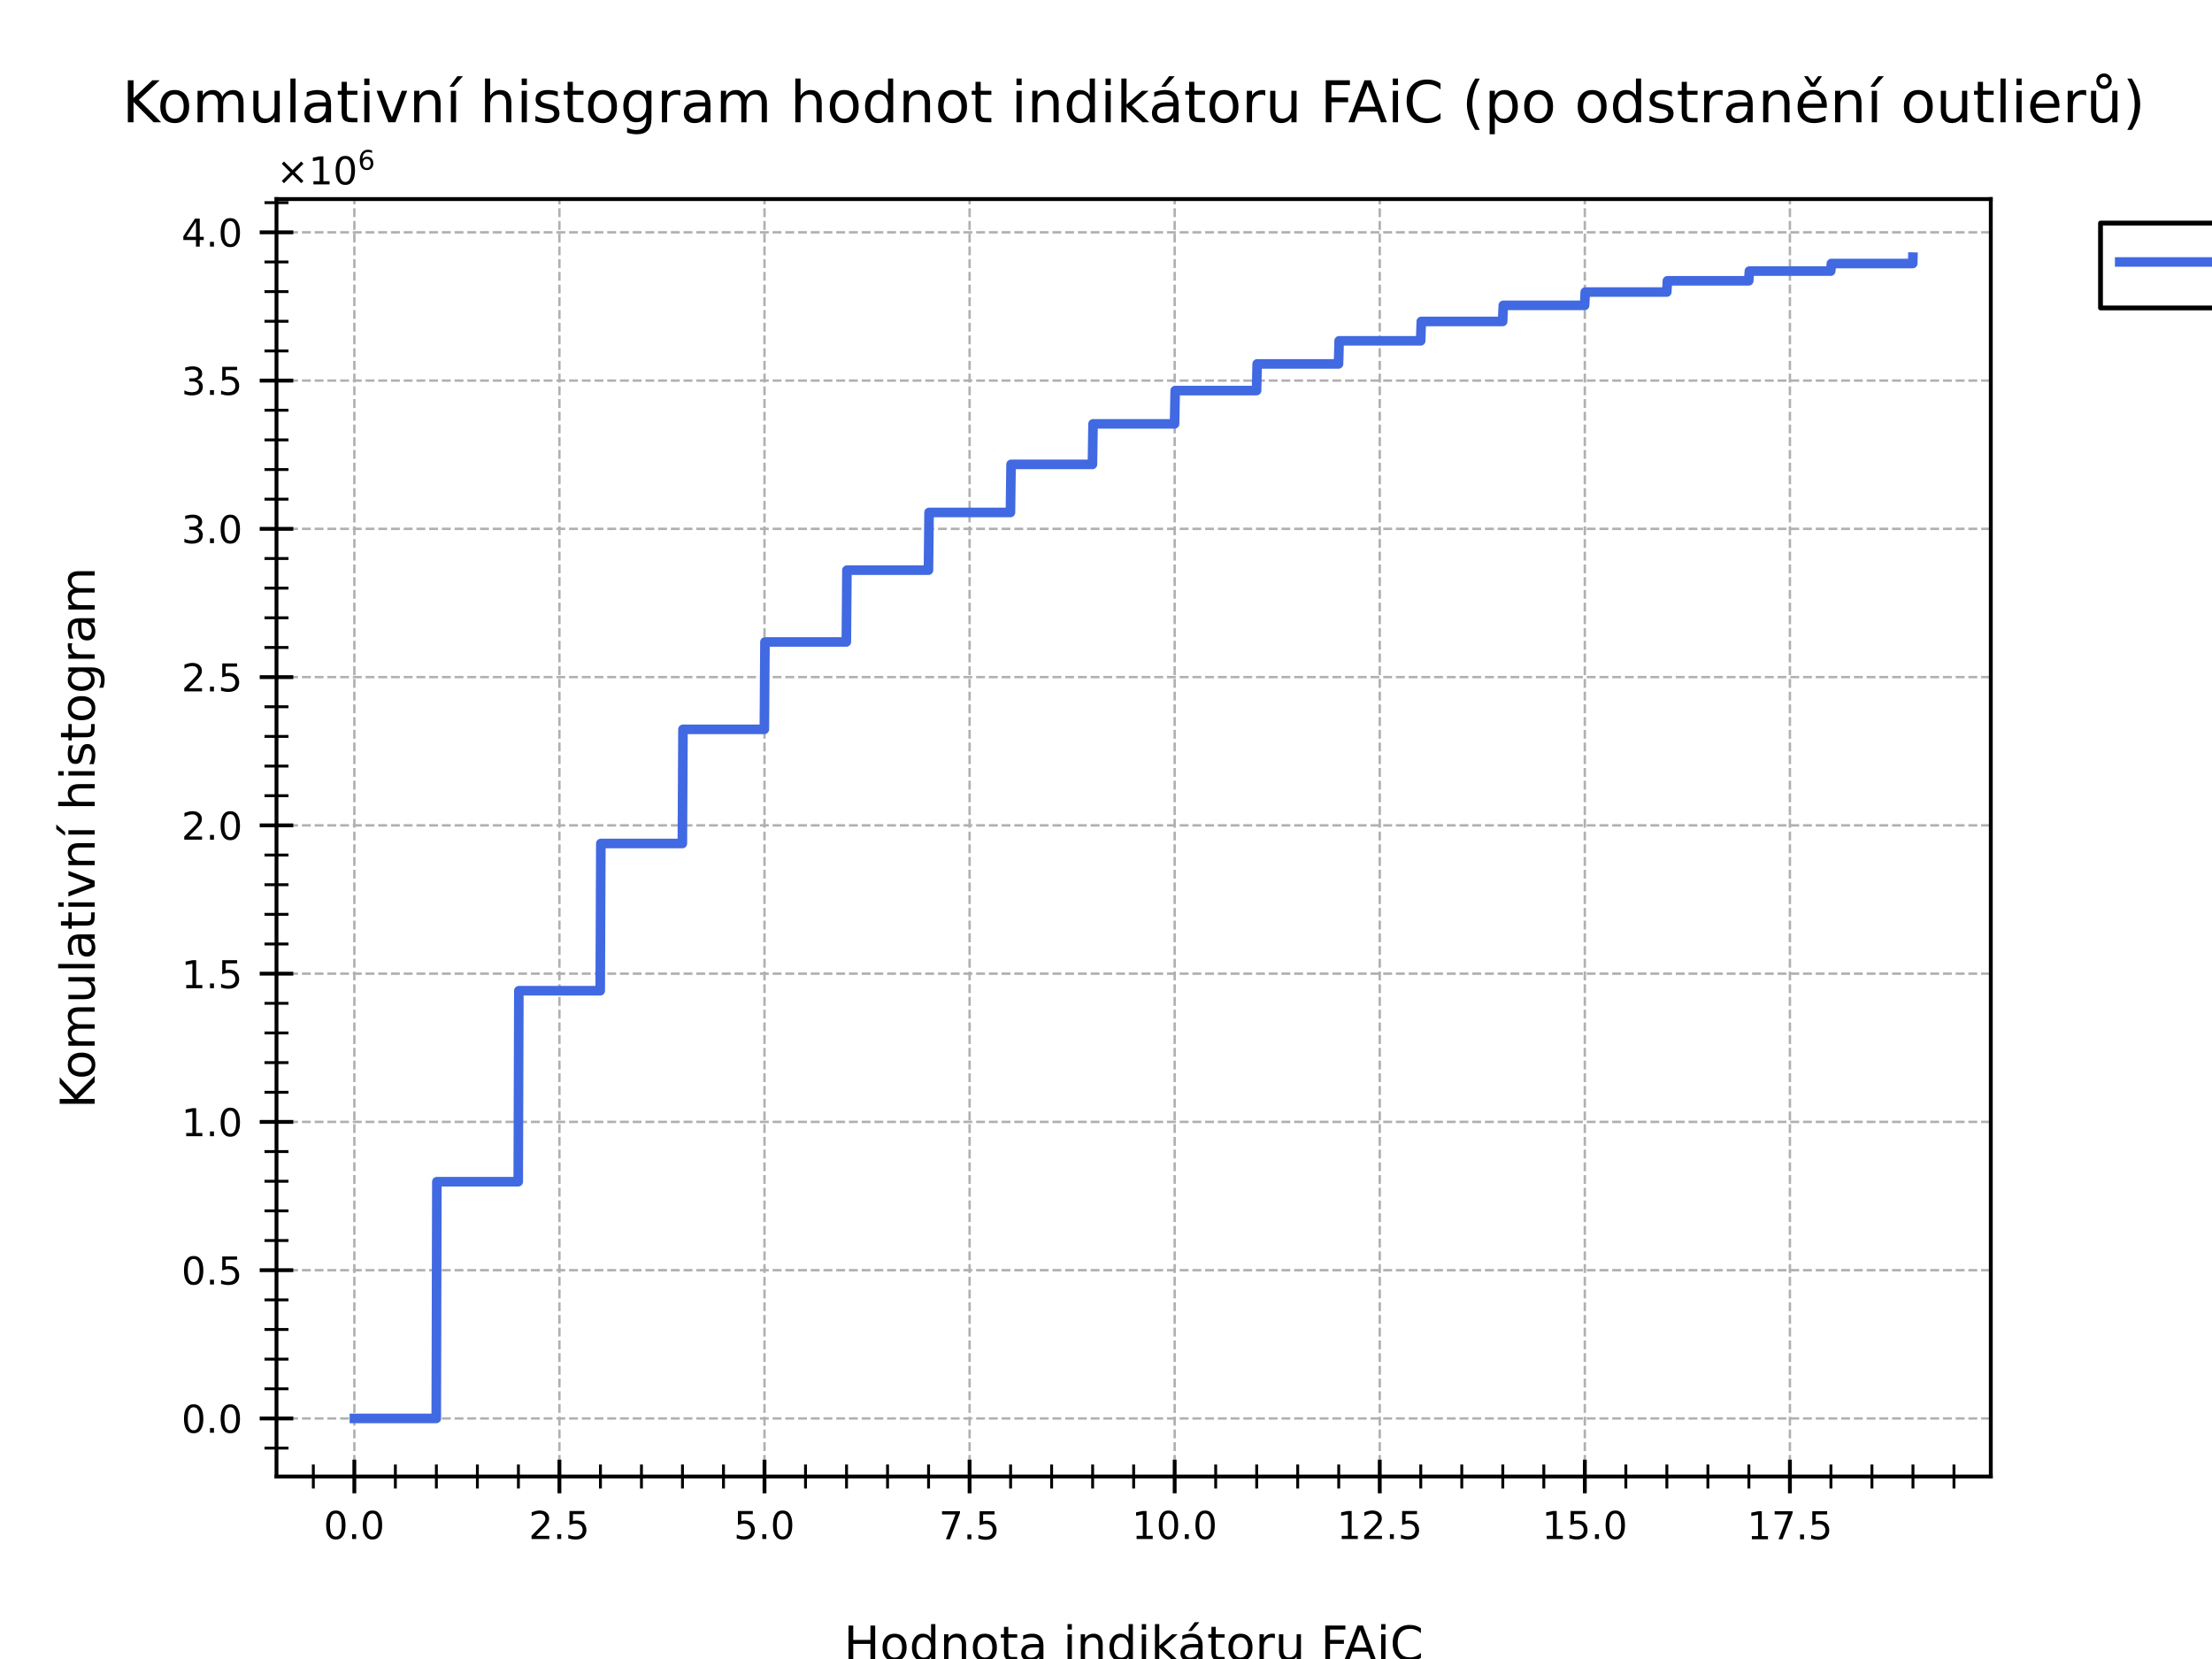 <?xml version="1.0" encoding="utf-8" standalone="no"?>
<!DOCTYPE svg PUBLIC "-//W3C//DTD SVG 1.1//EN"
  "http://www.w3.org/Graphics/SVG/1.1/DTD/svg11.dtd">
<!-- Created with matplotlib (https://matplotlib.org/) -->
<svg height="345.6pt" version="1.1" viewBox="0 0 460.8 345.6" width="460.8pt" xmlns="http://www.w3.org/2000/svg" xmlns:xlink="http://www.w3.org/1999/xlink">
 <defs>
  <style type="text/css">*{stroke-linecap:butt;stroke-linejoin:round;}</style>
 </defs>
 <g id="figure_1">
  <g id="patch_1">
   <path d="M 0 345.6 
L 460.8 345.6 
L 460.8 0 
L 0 0 
z
" style="fill:#ffffff;"/>
  </g>
  <g id="axes_1">
   <g id="patch_2">
    <path d="M 57.6 307.584 
L 414.72 307.584 
L 414.72 41.472 
L 57.6 41.472 
z
" style="fill:#ffffff;"/>
   </g>
   <g id="matplotlib.axis_1">
    <g id="xtick_1">
     <g id="line2d_1">
      <path clip-path="url(#pcfb518b1b5)" d="M 73.816 307.584 
L 73.816 41.472 
" style="fill:none;stroke:#b0b0b0;stroke-dasharray:1.85,0.8;stroke-dashoffset:0;stroke-width:0.5;"/>
     </g>
     <g id="line2d_2">
      <defs>
       <path d="M 0 3.5 
L 0 -3.5 
" id="m0bc50fd859" style="stroke:#000000;stroke-width:0.8;"/>
      </defs>
      <g>
       <use style="stroke:#000000;stroke-width:0.8;" x="73.816" xlink:href="#m0bc50fd859" y="307.584"/>
      </g>
     </g>
     <g id="text_1">
      <!-- $\mathdefault{0.0}$ -->
      <g transform="translate(67.416 320.663)scale(0.08 -0.08)">
       <defs>
        <path d="M 31.781 66.406 
Q 24.172 66.406 20.328 58.906 
Q 16.5 51.422 16.5 36.375 
Q 16.5 21.391 20.328 13.891 
Q 24.172 6.391 31.781 6.391 
Q 39.453 6.391 43.281 13.891 
Q 47.125 21.391 47.125 36.375 
Q 47.125 51.422 43.281 58.906 
Q 39.453 66.406 31.781 66.406 
z
M 31.781 74.219 
Q 44.047 74.219 50.516 64.516 
Q 56.984 54.828 56.984 36.375 
Q 56.984 17.969 50.516 8.266 
Q 44.047 -1.422 31.781 -1.422 
Q 19.531 -1.422 13.062 8.266 
Q 6.594 17.969 6.594 36.375 
Q 6.594 54.828 13.062 64.516 
Q 19.531 74.219 31.781 74.219 
z
" id="DejaVuSans-48"/>
        <path d="M 10.688 12.406 
L 21 12.406 
L 21 0 
L 10.688 0 
z
" id="DejaVuSans-46"/>
       </defs>
       <use transform="translate(0 0.781)" xlink:href="#DejaVuSans-48"/>
       <use transform="translate(63.623 0.781)" xlink:href="#DejaVuSans-46"/>
       <use transform="translate(95.41 0.781)" xlink:href="#DejaVuSans-48"/>
      </g>
     </g>
    </g>
    <g id="xtick_2">
     <g id="line2d_3">
      <path clip-path="url(#pcfb518b1b5)" d="M 116.538 307.584 
L 116.538 41.472 
" style="fill:none;stroke:#b0b0b0;stroke-dasharray:1.85,0.8;stroke-dashoffset:0;stroke-width:0.5;"/>
     </g>
     <g id="line2d_4">
      <g>
       <use style="stroke:#000000;stroke-width:0.8;" x="116.538" xlink:href="#m0bc50fd859" y="307.584"/>
      </g>
     </g>
     <g id="text_2">
      <!-- $\mathdefault{2.5}$ -->
      <g transform="translate(110.138 320.663)scale(0.08 -0.08)">
       <defs>
        <path d="M 19.188 8.297 
L 53.609 8.297 
L 53.609 0 
L 7.328 0 
L 7.328 8.297 
Q 12.938 14.109 22.625 23.891 
Q 32.328 33.688 34.812 36.531 
Q 39.547 41.844 41.422 45.531 
Q 43.312 49.219 43.312 52.781 
Q 43.312 58.594 39.234 62.25 
Q 35.156 65.922 28.609 65.922 
Q 23.969 65.922 18.812 64.312 
Q 13.672 62.703 7.812 59.422 
L 7.812 69.391 
Q 13.766 71.781 18.938 73 
Q 24.125 74.219 28.422 74.219 
Q 39.75 74.219 46.484 68.547 
Q 53.219 62.891 53.219 53.422 
Q 53.219 48.922 51.531 44.891 
Q 49.859 40.875 45.406 35.406 
Q 44.188 33.984 37.641 27.219 
Q 31.109 20.453 19.188 8.297 
z
" id="DejaVuSans-50"/>
        <path d="M 10.797 72.906 
L 49.516 72.906 
L 49.516 64.594 
L 19.828 64.594 
L 19.828 46.734 
Q 21.969 47.469 24.109 47.828 
Q 26.266 48.188 28.422 48.188 
Q 40.625 48.188 47.75 41.5 
Q 54.891 34.812 54.891 23.391 
Q 54.891 11.625 47.562 5.094 
Q 40.234 -1.422 26.906 -1.422 
Q 22.312 -1.422 17.547 -0.641 
Q 12.797 0.141 7.719 1.703 
L 7.719 11.625 
Q 12.109 9.234 16.797 8.062 
Q 21.484 6.891 26.703 6.891 
Q 35.156 6.891 40.078 11.328 
Q 45.016 15.766 45.016 23.391 
Q 45.016 31 40.078 35.438 
Q 35.156 39.891 26.703 39.891 
Q 22.75 39.891 18.812 39.016 
Q 14.891 38.141 10.797 36.281 
z
" id="DejaVuSans-53"/>
       </defs>
       <use transform="translate(0 0.781)" xlink:href="#DejaVuSans-50"/>
       <use transform="translate(63.623 0.781)" xlink:href="#DejaVuSans-46"/>
       <use transform="translate(95.41 0.781)" xlink:href="#DejaVuSans-53"/>
      </g>
     </g>
    </g>
    <g id="xtick_3">
     <g id="line2d_5">
      <path clip-path="url(#pcfb518b1b5)" d="M 159.26 307.584 
L 159.26 41.472 
" style="fill:none;stroke:#b0b0b0;stroke-dasharray:1.85,0.8;stroke-dashoffset:0;stroke-width:0.5;"/>
     </g>
     <g id="line2d_6">
      <g>
       <use style="stroke:#000000;stroke-width:0.8;" x="159.26" xlink:href="#m0bc50fd859" y="307.584"/>
      </g>
     </g>
     <g id="text_3">
      <!-- $\mathdefault{5.0}$ -->
      <g transform="translate(152.86 320.663)scale(0.08 -0.08)">
       <use transform="translate(0 0.781)" xlink:href="#DejaVuSans-53"/>
       <use transform="translate(63.623 0.781)" xlink:href="#DejaVuSans-46"/>
       <use transform="translate(95.41 0.781)" xlink:href="#DejaVuSans-48"/>
      </g>
     </g>
    </g>
    <g id="xtick_4">
     <g id="line2d_7">
      <path clip-path="url(#pcfb518b1b5)" d="M 201.982 307.584 
L 201.982 41.472 
" style="fill:none;stroke:#b0b0b0;stroke-dasharray:1.85,0.8;stroke-dashoffset:0;stroke-width:0.5;"/>
     </g>
     <g id="line2d_8">
      <g>
       <use style="stroke:#000000;stroke-width:0.8;" x="201.982" xlink:href="#m0bc50fd859" y="307.584"/>
      </g>
     </g>
     <g id="text_4">
      <!-- $\mathdefault{7.5}$ -->
      <g transform="translate(195.582 320.663)scale(0.08 -0.08)">
       <defs>
        <path d="M 8.203 72.906 
L 55.078 72.906 
L 55.078 68.703 
L 28.609 0 
L 18.312 0 
L 43.219 64.594 
L 8.203 64.594 
z
" id="DejaVuSans-55"/>
       </defs>
       <use transform="translate(0 0.094)" xlink:href="#DejaVuSans-55"/>
       <use transform="translate(63.623 0.094)" xlink:href="#DejaVuSans-46"/>
       <use transform="translate(95.41 0.094)" xlink:href="#DejaVuSans-53"/>
      </g>
     </g>
    </g>
    <g id="xtick_5">
     <g id="line2d_9">
      <path clip-path="url(#pcfb518b1b5)" d="M 244.704 307.584 
L 244.704 41.472 
" style="fill:none;stroke:#b0b0b0;stroke-dasharray:1.85,0.8;stroke-dashoffset:0;stroke-width:0.5;"/>
     </g>
     <g id="line2d_10">
      <g>
       <use style="stroke:#000000;stroke-width:0.8;" x="244.704" xlink:href="#m0bc50fd859" y="307.584"/>
      </g>
     </g>
     <g id="text_5">
      <!-- $\mathdefault{10.0}$ -->
      <g transform="translate(235.784 320.663)scale(0.08 -0.08)">
       <defs>
        <path d="M 12.406 8.297 
L 28.516 8.297 
L 28.516 63.922 
L 10.984 60.406 
L 10.984 69.391 
L 28.422 72.906 
L 38.281 72.906 
L 38.281 8.297 
L 54.391 8.297 
L 54.391 0 
L 12.406 0 
z
" id="DejaVuSans-49"/>
       </defs>
       <use transform="translate(0 0.781)" xlink:href="#DejaVuSans-49"/>
       <use transform="translate(63.623 0.781)" xlink:href="#DejaVuSans-48"/>
       <use transform="translate(127.246 0.781)" xlink:href="#DejaVuSans-46"/>
       <use transform="translate(159.033 0.781)" xlink:href="#DejaVuSans-48"/>
      </g>
     </g>
    </g>
    <g id="xtick_6">
     <g id="line2d_11">
      <path clip-path="url(#pcfb518b1b5)" d="M 287.426 307.584 
L 287.426 41.472 
" style="fill:none;stroke:#b0b0b0;stroke-dasharray:1.85,0.8;stroke-dashoffset:0;stroke-width:0.5;"/>
     </g>
     <g id="line2d_12">
      <g>
       <use style="stroke:#000000;stroke-width:0.8;" x="287.426" xlink:href="#m0bc50fd859" y="307.584"/>
      </g>
     </g>
     <g id="text_6">
      <!-- $\mathdefault{12.5}$ -->
      <g transform="translate(278.506 320.663)scale(0.08 -0.08)">
       <use transform="translate(0 0.781)" xlink:href="#DejaVuSans-49"/>
       <use transform="translate(63.623 0.781)" xlink:href="#DejaVuSans-50"/>
       <use transform="translate(127.246 0.781)" xlink:href="#DejaVuSans-46"/>
       <use transform="translate(159.033 0.781)" xlink:href="#DejaVuSans-53"/>
      </g>
     </g>
    </g>
    <g id="xtick_7">
     <g id="line2d_13">
      <path clip-path="url(#pcfb518b1b5)" d="M 330.148 307.584 
L 330.148 41.472 
" style="fill:none;stroke:#b0b0b0;stroke-dasharray:1.85,0.8;stroke-dashoffset:0;stroke-width:0.5;"/>
     </g>
     <g id="line2d_14">
      <g>
       <use style="stroke:#000000;stroke-width:0.8;" x="330.148" xlink:href="#m0bc50fd859" y="307.584"/>
      </g>
     </g>
     <g id="text_7">
      <!-- $\mathdefault{15.0}$ -->
      <g transform="translate(321.228 320.663)scale(0.08 -0.08)">
       <use transform="translate(0 0.781)" xlink:href="#DejaVuSans-49"/>
       <use transform="translate(63.623 0.781)" xlink:href="#DejaVuSans-53"/>
       <use transform="translate(127.246 0.781)" xlink:href="#DejaVuSans-46"/>
       <use transform="translate(159.033 0.781)" xlink:href="#DejaVuSans-48"/>
      </g>
     </g>
    </g>
    <g id="xtick_8">
     <g id="line2d_15">
      <path clip-path="url(#pcfb518b1b5)" d="M 372.87 307.584 
L 372.87 41.472 
" style="fill:none;stroke:#b0b0b0;stroke-dasharray:1.85,0.8;stroke-dashoffset:0;stroke-width:0.5;"/>
     </g>
     <g id="line2d_16">
      <g>
       <use style="stroke:#000000;stroke-width:0.8;" x="372.87" xlink:href="#m0bc50fd859" y="307.584"/>
      </g>
     </g>
     <g id="text_8">
      <!-- $\mathdefault{17.5}$ -->
      <g transform="translate(363.95 320.663)scale(0.08 -0.08)">
       <use transform="translate(0 0.094)" xlink:href="#DejaVuSans-49"/>
       <use transform="translate(63.623 0.094)" xlink:href="#DejaVuSans-55"/>
       <use transform="translate(127.246 0.094)" xlink:href="#DejaVuSans-46"/>
       <use transform="translate(159.033 0.094)" xlink:href="#DejaVuSans-53"/>
      </g>
     </g>
    </g>
    <g id="xtick_9">
     <g id="line2d_17">
      <defs>
       <path d="M 0 2.5 
L 0 -2.5 
" id="m3aad22d141" style="stroke:#000000;stroke-width:0.6;"/>
      </defs>
      <g>
       <use style="stroke:#000000;stroke-width:0.6;" x="65.272" xlink:href="#m3aad22d141" y="307.584"/>
      </g>
     </g>
    </g>
    <g id="xtick_10">
     <g id="line2d_18">
      <g>
       <use style="stroke:#000000;stroke-width:0.6;" x="82.361" xlink:href="#m3aad22d141" y="307.584"/>
      </g>
     </g>
    </g>
    <g id="xtick_11">
     <g id="line2d_19">
      <g>
       <use style="stroke:#000000;stroke-width:0.6;" x="90.905" xlink:href="#m3aad22d141" y="307.584"/>
      </g>
     </g>
    </g>
    <g id="xtick_12">
     <g id="line2d_20">
      <g>
       <use style="stroke:#000000;stroke-width:0.6;" x="99.45" xlink:href="#m3aad22d141" y="307.584"/>
      </g>
     </g>
    </g>
    <g id="xtick_13">
     <g id="line2d_21">
      <g>
       <use style="stroke:#000000;stroke-width:0.6;" x="107.994" xlink:href="#m3aad22d141" y="307.584"/>
      </g>
     </g>
    </g>
    <g id="xtick_14">
     <g id="line2d_22">
      <g>
       <use style="stroke:#000000;stroke-width:0.6;" x="125.083" xlink:href="#m3aad22d141" y="307.584"/>
      </g>
     </g>
    </g>
    <g id="xtick_15">
     <g id="line2d_23">
      <g>
       <use style="stroke:#000000;stroke-width:0.6;" x="133.627" xlink:href="#m3aad22d141" y="307.584"/>
      </g>
     </g>
    </g>
    <g id="xtick_16">
     <g id="line2d_24">
      <g>
       <use style="stroke:#000000;stroke-width:0.6;" x="142.172" xlink:href="#m3aad22d141" y="307.584"/>
      </g>
     </g>
    </g>
    <g id="xtick_17">
     <g id="line2d_25">
      <g>
       <use style="stroke:#000000;stroke-width:0.6;" x="150.716" xlink:href="#m3aad22d141" y="307.584"/>
      </g>
     </g>
    </g>
    <g id="xtick_18">
     <g id="line2d_26">
      <g>
       <use style="stroke:#000000;stroke-width:0.6;" x="167.805" xlink:href="#m3aad22d141" y="307.584"/>
      </g>
     </g>
    </g>
    <g id="xtick_19">
     <g id="line2d_27">
      <g>
       <use style="stroke:#000000;stroke-width:0.6;" x="176.349" xlink:href="#m3aad22d141" y="307.584"/>
      </g>
     </g>
    </g>
    <g id="xtick_20">
     <g id="line2d_28">
      <g>
       <use style="stroke:#000000;stroke-width:0.6;" x="184.894" xlink:href="#m3aad22d141" y="307.584"/>
      </g>
     </g>
    </g>
    <g id="xtick_21">
     <g id="line2d_29">
      <g>
       <use style="stroke:#000000;stroke-width:0.6;" x="193.438" xlink:href="#m3aad22d141" y="307.584"/>
      </g>
     </g>
    </g>
    <g id="xtick_22">
     <g id="line2d_30">
      <g>
       <use style="stroke:#000000;stroke-width:0.6;" x="210.527" xlink:href="#m3aad22d141" y="307.584"/>
      </g>
     </g>
    </g>
    <g id="xtick_23">
     <g id="line2d_31">
      <g>
       <use style="stroke:#000000;stroke-width:0.6;" x="219.071" xlink:href="#m3aad22d141" y="307.584"/>
      </g>
     </g>
    </g>
    <g id="xtick_24">
     <g id="line2d_32">
      <g>
       <use style="stroke:#000000;stroke-width:0.6;" x="227.616" xlink:href="#m3aad22d141" y="307.584"/>
      </g>
     </g>
    </g>
    <g id="xtick_25">
     <g id="line2d_33">
      <g>
       <use style="stroke:#000000;stroke-width:0.6;" x="236.16" xlink:href="#m3aad22d141" y="307.584"/>
      </g>
     </g>
    </g>
    <g id="xtick_26">
     <g id="line2d_34">
      <g>
       <use style="stroke:#000000;stroke-width:0.6;" x="253.249" xlink:href="#m3aad22d141" y="307.584"/>
      </g>
     </g>
    </g>
    <g id="xtick_27">
     <g id="line2d_35">
      <g>
       <use style="stroke:#000000;stroke-width:0.6;" x="261.793" xlink:href="#m3aad22d141" y="307.584"/>
      </g>
     </g>
    </g>
    <g id="xtick_28">
     <g id="line2d_36">
      <g>
       <use style="stroke:#000000;stroke-width:0.6;" x="270.338" xlink:href="#m3aad22d141" y="307.584"/>
      </g>
     </g>
    </g>
    <g id="xtick_29">
     <g id="line2d_37">
      <g>
       <use style="stroke:#000000;stroke-width:0.6;" x="278.882" xlink:href="#m3aad22d141" y="307.584"/>
      </g>
     </g>
    </g>
    <g id="xtick_30">
     <g id="line2d_38">
      <g>
       <use style="stroke:#000000;stroke-width:0.6;" x="295.971" xlink:href="#m3aad22d141" y="307.584"/>
      </g>
     </g>
    </g>
    <g id="xtick_31">
     <g id="line2d_39">
      <g>
       <use style="stroke:#000000;stroke-width:0.6;" x="304.515" xlink:href="#m3aad22d141" y="307.584"/>
      </g>
     </g>
    </g>
    <g id="xtick_32">
     <g id="line2d_40">
      <g>
       <use style="stroke:#000000;stroke-width:0.6;" x="313.06" xlink:href="#m3aad22d141" y="307.584"/>
      </g>
     </g>
    </g>
    <g id="xtick_33">
     <g id="line2d_41">
      <g>
       <use style="stroke:#000000;stroke-width:0.6;" x="321.604" xlink:href="#m3aad22d141" y="307.584"/>
      </g>
     </g>
    </g>
    <g id="xtick_34">
     <g id="line2d_42">
      <g>
       <use style="stroke:#000000;stroke-width:0.6;" x="338.693" xlink:href="#m3aad22d141" y="307.584"/>
      </g>
     </g>
    </g>
    <g id="xtick_35">
     <g id="line2d_43">
      <g>
       <use style="stroke:#000000;stroke-width:0.6;" x="347.237" xlink:href="#m3aad22d141" y="307.584"/>
      </g>
     </g>
    </g>
    <g id="xtick_36">
     <g id="line2d_44">
      <g>
       <use style="stroke:#000000;stroke-width:0.6;" x="355.782" xlink:href="#m3aad22d141" y="307.584"/>
      </g>
     </g>
    </g>
    <g id="xtick_37">
     <g id="line2d_45">
      <g>
       <use style="stroke:#000000;stroke-width:0.6;" x="364.326" xlink:href="#m3aad22d141" y="307.584"/>
      </g>
     </g>
    </g>
    <g id="xtick_38">
     <g id="line2d_46">
      <g>
       <use style="stroke:#000000;stroke-width:0.6;" x="381.415" xlink:href="#m3aad22d141" y="307.584"/>
      </g>
     </g>
    </g>
    <g id="xtick_39">
     <g id="line2d_47">
      <g>
       <use style="stroke:#000000;stroke-width:0.6;" x="389.959" xlink:href="#m3aad22d141" y="307.584"/>
      </g>
     </g>
    </g>
    <g id="xtick_40">
     <g id="line2d_48">
      <g>
       <use style="stroke:#000000;stroke-width:0.6;" x="398.504" xlink:href="#m3aad22d141" y="307.584"/>
      </g>
     </g>
    </g>
    <g id="xtick_41">
     <g id="line2d_49">
      <g>
       <use style="stroke:#000000;stroke-width:0.6;" x="407.048" xlink:href="#m3aad22d141" y="307.584"/>
      </g>
     </g>
    </g>
    <g id="text_9">
     <!-- Hodnota indikátoru FAiC -->
     <g transform="translate(175.779 345.925)scale(0.1 -0.1)">
      <defs>
       <path d="M 9.812 72.906 
L 19.672 72.906 
L 19.672 43.016 
L 55.516 43.016 
L 55.516 72.906 
L 65.375 72.906 
L 65.375 0 
L 55.516 0 
L 55.516 34.719 
L 19.672 34.719 
L 19.672 0 
L 9.812 0 
z
" id="DejaVuSans-72"/>
       <path d="M 30.609 48.391 
Q 23.391 48.391 19.188 42.75 
Q 14.984 37.109 14.984 27.297 
Q 14.984 17.484 19.156 11.844 
Q 23.344 6.203 30.609 6.203 
Q 37.797 6.203 41.984 11.859 
Q 46.188 17.531 46.188 27.297 
Q 46.188 37.016 41.984 42.703 
Q 37.797 48.391 30.609 48.391 
z
M 30.609 56 
Q 42.328 56 49.016 48.375 
Q 55.719 40.766 55.719 27.297 
Q 55.719 13.875 49.016 6.219 
Q 42.328 -1.422 30.609 -1.422 
Q 18.844 -1.422 12.172 6.219 
Q 5.516 13.875 5.516 27.297 
Q 5.516 40.766 12.172 48.375 
Q 18.844 56 30.609 56 
z
" id="DejaVuSans-111"/>
       <path d="M 45.406 46.391 
L 45.406 75.984 
L 54.391 75.984 
L 54.391 0 
L 45.406 0 
L 45.406 8.203 
Q 42.578 3.328 38.25 0.953 
Q 33.938 -1.422 27.875 -1.422 
Q 17.969 -1.422 11.734 6.484 
Q 5.516 14.406 5.516 27.297 
Q 5.516 40.188 11.734 48.094 
Q 17.969 56 27.875 56 
Q 33.938 56 38.25 53.625 
Q 42.578 51.266 45.406 46.391 
z
M 14.797 27.297 
Q 14.797 17.391 18.875 11.75 
Q 22.953 6.109 30.078 6.109 
Q 37.203 6.109 41.297 11.75 
Q 45.406 17.391 45.406 27.297 
Q 45.406 37.203 41.297 42.844 
Q 37.203 48.484 30.078 48.484 
Q 22.953 48.484 18.875 42.844 
Q 14.797 37.203 14.797 27.297 
z
" id="DejaVuSans-100"/>
       <path d="M 54.891 33.016 
L 54.891 0 
L 45.906 0 
L 45.906 32.719 
Q 45.906 40.484 42.875 44.328 
Q 39.844 48.188 33.797 48.188 
Q 26.516 48.188 22.312 43.547 
Q 18.109 38.922 18.109 30.906 
L 18.109 0 
L 9.078 0 
L 9.078 54.688 
L 18.109 54.688 
L 18.109 46.188 
Q 21.344 51.125 25.703 53.562 
Q 30.078 56 35.797 56 
Q 45.219 56 50.047 50.172 
Q 54.891 44.344 54.891 33.016 
z
" id="DejaVuSans-110"/>
       <path d="M 18.312 70.219 
L 18.312 54.688 
L 36.812 54.688 
L 36.812 47.703 
L 18.312 47.703 
L 18.312 18.016 
Q 18.312 11.328 20.141 9.422 
Q 21.969 7.516 27.594 7.516 
L 36.812 7.516 
L 36.812 0 
L 27.594 0 
Q 17.188 0 13.234 3.875 
Q 9.281 7.766 9.281 18.016 
L 9.281 47.703 
L 2.688 47.703 
L 2.688 54.688 
L 9.281 54.688 
L 9.281 70.219 
z
" id="DejaVuSans-116"/>
       <path d="M 34.281 27.484 
Q 23.391 27.484 19.188 25 
Q 14.984 22.516 14.984 16.5 
Q 14.984 11.719 18.141 8.906 
Q 21.297 6.109 26.703 6.109 
Q 34.188 6.109 38.703 11.406 
Q 43.219 16.703 43.219 25.484 
L 43.219 27.484 
z
M 52.203 31.203 
L 52.203 0 
L 43.219 0 
L 43.219 8.297 
Q 40.141 3.328 35.547 0.953 
Q 30.953 -1.422 24.312 -1.422 
Q 15.922 -1.422 10.953 3.297 
Q 6 8.016 6 15.922 
Q 6 25.141 12.172 29.828 
Q 18.359 34.516 30.609 34.516 
L 43.219 34.516 
L 43.219 35.406 
Q 43.219 41.609 39.141 45 
Q 35.062 48.391 27.688 48.391 
Q 23 48.391 18.547 47.266 
Q 14.109 46.141 10.016 43.891 
L 10.016 52.203 
Q 14.938 54.109 19.578 55.047 
Q 24.219 56 28.609 56 
Q 40.484 56 46.344 49.844 
Q 52.203 43.703 52.203 31.203 
z
" id="DejaVuSans-97"/>
       <path id="DejaVuSans-32"/>
       <path d="M 9.422 54.688 
L 18.406 54.688 
L 18.406 0 
L 9.422 0 
z
M 9.422 75.984 
L 18.406 75.984 
L 18.406 64.594 
L 9.422 64.594 
z
" id="DejaVuSans-105"/>
       <path d="M 9.078 75.984 
L 18.109 75.984 
L 18.109 31.109 
L 44.922 54.688 
L 56.391 54.688 
L 27.391 29.109 
L 57.625 0 
L 45.906 0 
L 18.109 26.703 
L 18.109 0 
L 9.078 0 
z
" id="DejaVuSans-107"/>
       <path d="M 34.281 27.484 
Q 23.391 27.484 19.188 25 
Q 14.984 22.516 14.984 16.5 
Q 14.984 11.719 18.141 8.906 
Q 21.297 6.109 26.703 6.109 
Q 34.188 6.109 38.703 11.406 
Q 43.219 16.703 43.219 25.484 
L 43.219 27.484 
z
M 52.203 31.203 
L 52.203 0 
L 43.219 0 
L 43.219 8.297 
Q 40.141 3.328 35.547 0.953 
Q 30.953 -1.422 24.312 -1.422 
Q 15.922 -1.422 10.953 3.297 
Q 6 8.016 6 15.922 
Q 6 25.141 12.172 29.828 
Q 18.359 34.516 30.609 34.516 
L 43.219 34.516 
L 43.219 35.406 
Q 43.219 41.609 39.141 45 
Q 35.062 48.391 27.688 48.391 
Q 23 48.391 18.547 47.266 
Q 14.109 46.141 10.016 43.891 
L 10.016 52.203 
Q 14.938 54.109 19.578 55.047 
Q 24.219 56 28.609 56 
Q 40.484 56 46.344 49.844 
Q 52.203 43.703 52.203 31.203 
z
M 35.781 79.984 
L 45.5 79.984 
L 29.594 61.625 
L 22.109 61.625 
z
" id="DejaVuSans-225"/>
       <path d="M 41.109 46.297 
Q 39.594 47.172 37.812 47.578 
Q 36.031 48 33.891 48 
Q 26.266 48 22.188 43.047 
Q 18.109 38.094 18.109 28.812 
L 18.109 0 
L 9.078 0 
L 9.078 54.688 
L 18.109 54.688 
L 18.109 46.188 
Q 20.953 51.172 25.484 53.578 
Q 30.031 56 36.531 56 
Q 37.453 56 38.578 55.875 
Q 39.703 55.766 41.062 55.516 
z
" id="DejaVuSans-114"/>
       <path d="M 8.5 21.578 
L 8.5 54.688 
L 17.484 54.688 
L 17.484 21.922 
Q 17.484 14.156 20.5 10.266 
Q 23.531 6.391 29.594 6.391 
Q 36.859 6.391 41.078 11.031 
Q 45.312 15.672 45.312 23.688 
L 45.312 54.688 
L 54.297 54.688 
L 54.297 0 
L 45.312 0 
L 45.312 8.406 
Q 42.047 3.422 37.719 1 
Q 33.406 -1.422 27.688 -1.422 
Q 18.266 -1.422 13.375 4.438 
Q 8.5 10.297 8.5 21.578 
z
M 31.109 56 
z
" id="DejaVuSans-117"/>
       <path d="M 9.812 72.906 
L 51.703 72.906 
L 51.703 64.594 
L 19.672 64.594 
L 19.672 43.109 
L 48.578 43.109 
L 48.578 34.812 
L 19.672 34.812 
L 19.672 0 
L 9.812 0 
z
" id="DejaVuSans-70"/>
       <path d="M 34.188 63.188 
L 20.797 26.906 
L 47.609 26.906 
z
M 28.609 72.906 
L 39.797 72.906 
L 67.578 0 
L 57.328 0 
L 50.688 18.703 
L 17.828 18.703 
L 11.188 0 
L 0.781 0 
z
" id="DejaVuSans-65"/>
       <path d="M 64.406 67.281 
L 64.406 56.891 
Q 59.422 61.531 53.781 63.812 
Q 48.141 66.109 41.797 66.109 
Q 29.297 66.109 22.656 58.469 
Q 16.016 50.828 16.016 36.375 
Q 16.016 21.969 22.656 14.328 
Q 29.297 6.688 41.797 6.688 
Q 48.141 6.688 53.781 8.984 
Q 59.422 11.281 64.406 15.922 
L 64.406 5.609 
Q 59.234 2.094 53.438 0.328 
Q 47.656 -1.422 41.219 -1.422 
Q 24.656 -1.422 15.125 8.703 
Q 5.609 18.844 5.609 36.375 
Q 5.609 53.953 15.125 64.078 
Q 24.656 74.219 41.219 74.219 
Q 47.75 74.219 53.531 72.484 
Q 59.328 70.75 64.406 67.281 
z
" id="DejaVuSans-67"/>
      </defs>
      <use xlink:href="#DejaVuSans-72"/>
      <use x="75.195" xlink:href="#DejaVuSans-111"/>
      <use x="136.377" xlink:href="#DejaVuSans-100"/>
      <use x="199.854" xlink:href="#DejaVuSans-110"/>
      <use x="263.232" xlink:href="#DejaVuSans-111"/>
      <use x="324.414" xlink:href="#DejaVuSans-116"/>
      <use x="363.623" xlink:href="#DejaVuSans-97"/>
      <use x="424.902" xlink:href="#DejaVuSans-32"/>
      <use x="456.689" xlink:href="#DejaVuSans-105"/>
      <use x="484.473" xlink:href="#DejaVuSans-110"/>
      <use x="547.852" xlink:href="#DejaVuSans-100"/>
      <use x="611.328" xlink:href="#DejaVuSans-105"/>
      <use x="639.111" xlink:href="#DejaVuSans-107"/>
      <use x="695.271" xlink:href="#DejaVuSans-225"/>
      <use x="756.551" xlink:href="#DejaVuSans-116"/>
      <use x="795.76" xlink:href="#DejaVuSans-111"/>
      <use x="856.941" xlink:href="#DejaVuSans-114"/>
      <use x="898.055" xlink:href="#DejaVuSans-117"/>
      <use x="961.434" xlink:href="#DejaVuSans-32"/>
      <use x="993.221" xlink:href="#DejaVuSans-70"/>
      <use x="1041.615" xlink:href="#DejaVuSans-65"/>
      <use x="1110.023" xlink:href="#DejaVuSans-105"/>
      <use x="1137.807" xlink:href="#DejaVuSans-67"/>
     </g>
    </g>
   </g>
   <g id="matplotlib.axis_2">
    <g id="ytick_1">
     <g id="line2d_50">
      <path clip-path="url(#pcfb518b1b5)" d="M 57.6 295.489 
L 414.72 295.489 
" style="fill:none;stroke:#b0b0b0;stroke-dasharray:1.85,0.8;stroke-dashoffset:0;stroke-width:0.5;"/>
     </g>
     <g id="line2d_51">
      <defs>
       <path d="M 3.5 0 
L -3.5 -0 
" id="ma54b165be1" style="stroke:#000000;stroke-width:0.8;"/>
      </defs>
      <g>
       <use style="stroke:#000000;stroke-width:0.8;" x="57.6" xlink:href="#ma54b165be1" y="295.489"/>
      </g>
     </g>
     <g id="text_10">
      <!-- $\mathdefault{0.0}$ -->
      <g transform="translate(37.8 298.529)scale(0.08 -0.08)">
       <use transform="translate(0 0.781)" xlink:href="#DejaVuSans-48"/>
       <use transform="translate(63.623 0.781)" xlink:href="#DejaVuSans-46"/>
       <use transform="translate(95.41 0.781)" xlink:href="#DejaVuSans-48"/>
      </g>
     </g>
    </g>
    <g id="ytick_2">
     <g id="line2d_52">
      <path clip-path="url(#pcfb518b1b5)" d="M 57.6 264.602 
L 414.72 264.602 
" style="fill:none;stroke:#b0b0b0;stroke-dasharray:1.85,0.8;stroke-dashoffset:0;stroke-width:0.5;"/>
     </g>
     <g id="line2d_53">
      <g>
       <use style="stroke:#000000;stroke-width:0.8;" x="57.6" xlink:href="#ma54b165be1" y="264.602"/>
      </g>
     </g>
     <g id="text_11">
      <!-- $\mathdefault{0.5}$ -->
      <g transform="translate(37.8 267.642)scale(0.08 -0.08)">
       <use transform="translate(0 0.781)" xlink:href="#DejaVuSans-48"/>
       <use transform="translate(63.623 0.781)" xlink:href="#DejaVuSans-46"/>
       <use transform="translate(95.41 0.781)" xlink:href="#DejaVuSans-53"/>
      </g>
     </g>
    </g>
    <g id="ytick_3">
     <g id="line2d_54">
      <path clip-path="url(#pcfb518b1b5)" d="M 57.6 233.715 
L 414.72 233.715 
" style="fill:none;stroke:#b0b0b0;stroke-dasharray:1.85,0.8;stroke-dashoffset:0;stroke-width:0.5;"/>
     </g>
     <g id="line2d_55">
      <g>
       <use style="stroke:#000000;stroke-width:0.8;" x="57.6" xlink:href="#ma54b165be1" y="233.715"/>
      </g>
     </g>
     <g id="text_12">
      <!-- $\mathdefault{1.0}$ -->
      <g transform="translate(37.8 236.755)scale(0.08 -0.08)">
       <use transform="translate(0 0.781)" xlink:href="#DejaVuSans-49"/>
       <use transform="translate(63.623 0.781)" xlink:href="#DejaVuSans-46"/>
       <use transform="translate(95.41 0.781)" xlink:href="#DejaVuSans-48"/>
      </g>
     </g>
    </g>
    <g id="ytick_4">
     <g id="line2d_56">
      <path clip-path="url(#pcfb518b1b5)" d="M 57.6 202.828 
L 414.72 202.828 
" style="fill:none;stroke:#b0b0b0;stroke-dasharray:1.85,0.8;stroke-dashoffset:0;stroke-width:0.5;"/>
     </g>
     <g id="line2d_57">
      <g>
       <use style="stroke:#000000;stroke-width:0.8;" x="57.6" xlink:href="#ma54b165be1" y="202.828"/>
      </g>
     </g>
     <g id="text_13">
      <!-- $\mathdefault{1.5}$ -->
      <g transform="translate(37.8 205.868)scale(0.08 -0.08)">
       <use transform="translate(0 0.094)" xlink:href="#DejaVuSans-49"/>
       <use transform="translate(63.623 0.094)" xlink:href="#DejaVuSans-46"/>
       <use transform="translate(95.41 0.094)" xlink:href="#DejaVuSans-53"/>
      </g>
     </g>
    </g>
    <g id="ytick_5">
     <g id="line2d_58">
      <path clip-path="url(#pcfb518b1b5)" d="M 57.6 171.941 
L 414.72 171.941 
" style="fill:none;stroke:#b0b0b0;stroke-dasharray:1.85,0.8;stroke-dashoffset:0;stroke-width:0.5;"/>
     </g>
     <g id="line2d_59">
      <g>
       <use style="stroke:#000000;stroke-width:0.8;" x="57.6" xlink:href="#ma54b165be1" y="171.941"/>
      </g>
     </g>
     <g id="text_14">
      <!-- $\mathdefault{2.0}$ -->
      <g transform="translate(37.8 174.981)scale(0.08 -0.08)">
       <use transform="translate(0 0.781)" xlink:href="#DejaVuSans-50"/>
       <use transform="translate(63.623 0.781)" xlink:href="#DejaVuSans-46"/>
       <use transform="translate(95.41 0.781)" xlink:href="#DejaVuSans-48"/>
      </g>
     </g>
    </g>
    <g id="ytick_6">
     <g id="line2d_60">
      <path clip-path="url(#pcfb518b1b5)" d="M 57.6 141.055 
L 414.72 141.055 
" style="fill:none;stroke:#b0b0b0;stroke-dasharray:1.85,0.8;stroke-dashoffset:0;stroke-width:0.5;"/>
     </g>
     <g id="line2d_61">
      <g>
       <use style="stroke:#000000;stroke-width:0.8;" x="57.6" xlink:href="#ma54b165be1" y="141.055"/>
      </g>
     </g>
     <g id="text_15">
      <!-- $\mathdefault{2.5}$ -->
      <g transform="translate(37.8 144.094)scale(0.08 -0.08)">
       <use transform="translate(0 0.781)" xlink:href="#DejaVuSans-50"/>
       <use transform="translate(63.623 0.781)" xlink:href="#DejaVuSans-46"/>
       <use transform="translate(95.41 0.781)" xlink:href="#DejaVuSans-53"/>
      </g>
     </g>
    </g>
    <g id="ytick_7">
     <g id="line2d_62">
      <path clip-path="url(#pcfb518b1b5)" d="M 57.6 110.168 
L 414.72 110.168 
" style="fill:none;stroke:#b0b0b0;stroke-dasharray:1.85,0.8;stroke-dashoffset:0;stroke-width:0.5;"/>
     </g>
     <g id="line2d_63">
      <g>
       <use style="stroke:#000000;stroke-width:0.8;" x="57.6" xlink:href="#ma54b165be1" y="110.168"/>
      </g>
     </g>
     <g id="text_16">
      <!-- $\mathdefault{3.0}$ -->
      <g transform="translate(37.8 113.207)scale(0.08 -0.08)">
       <defs>
        <path d="M 40.578 39.312 
Q 47.656 37.797 51.625 33 
Q 55.609 28.219 55.609 21.188 
Q 55.609 10.406 48.188 4.484 
Q 40.766 -1.422 27.094 -1.422 
Q 22.516 -1.422 17.656 -0.516 
Q 12.797 0.391 7.625 2.203 
L 7.625 11.719 
Q 11.719 9.328 16.594 8.109 
Q 21.484 6.891 26.812 6.891 
Q 36.078 6.891 40.938 10.547 
Q 45.797 14.203 45.797 21.188 
Q 45.797 27.641 41.281 31.266 
Q 36.766 34.906 28.719 34.906 
L 20.219 34.906 
L 20.219 43.016 
L 29.109 43.016 
Q 36.375 43.016 40.234 45.922 
Q 44.094 48.828 44.094 54.297 
Q 44.094 59.906 40.109 62.906 
Q 36.141 65.922 28.719 65.922 
Q 24.656 65.922 20.016 65.031 
Q 15.375 64.156 9.812 62.312 
L 9.812 71.094 
Q 15.438 72.656 20.344 73.438 
Q 25.25 74.219 29.594 74.219 
Q 40.828 74.219 47.359 69.109 
Q 53.906 64.016 53.906 55.328 
Q 53.906 49.266 50.438 45.094 
Q 46.969 40.922 40.578 39.312 
z
" id="DejaVuSans-51"/>
       </defs>
       <use transform="translate(0 0.781)" xlink:href="#DejaVuSans-51"/>
       <use transform="translate(63.623 0.781)" xlink:href="#DejaVuSans-46"/>
       <use transform="translate(95.41 0.781)" xlink:href="#DejaVuSans-48"/>
      </g>
     </g>
    </g>
    <g id="ytick_8">
     <g id="line2d_64">
      <path clip-path="url(#pcfb518b1b5)" d="M 57.6 79.281 
L 414.72 79.281 
" style="fill:none;stroke:#b0b0b0;stroke-dasharray:1.85,0.8;stroke-dashoffset:0;stroke-width:0.5;"/>
     </g>
     <g id="line2d_65">
      <g>
       <use style="stroke:#000000;stroke-width:0.8;" x="57.6" xlink:href="#ma54b165be1" y="79.281"/>
      </g>
     </g>
     <g id="text_17">
      <!-- $\mathdefault{3.5}$ -->
      <g transform="translate(37.8 82.32)scale(0.08 -0.08)">
       <use transform="translate(0 0.781)" xlink:href="#DejaVuSans-51"/>
       <use transform="translate(63.623 0.781)" xlink:href="#DejaVuSans-46"/>
       <use transform="translate(95.41 0.781)" xlink:href="#DejaVuSans-53"/>
      </g>
     </g>
    </g>
    <g id="ytick_9">
     <g id="line2d_66">
      <path clip-path="url(#pcfb518b1b5)" d="M 57.6 48.394 
L 414.72 48.394 
" style="fill:none;stroke:#b0b0b0;stroke-dasharray:1.85,0.8;stroke-dashoffset:0;stroke-width:0.5;"/>
     </g>
     <g id="line2d_67">
      <g>
       <use style="stroke:#000000;stroke-width:0.8;" x="57.6" xlink:href="#ma54b165be1" y="48.394"/>
      </g>
     </g>
     <g id="text_18">
      <!-- $\mathdefault{4.0}$ -->
      <g transform="translate(37.8 51.433)scale(0.08 -0.08)">
       <defs>
        <path d="M 37.797 64.312 
L 12.891 25.391 
L 37.797 25.391 
z
M 35.203 72.906 
L 47.609 72.906 
L 47.609 25.391 
L 58.016 25.391 
L 58.016 17.188 
L 47.609 17.188 
L 47.609 0 
L 37.797 0 
L 37.797 17.188 
L 4.891 17.188 
L 4.891 26.703 
z
" id="DejaVuSans-52"/>
       </defs>
       <use transform="translate(0 0.781)" xlink:href="#DejaVuSans-52"/>
       <use transform="translate(63.623 0.781)" xlink:href="#DejaVuSans-46"/>
       <use transform="translate(95.41 0.781)" xlink:href="#DejaVuSans-48"/>
      </g>
     </g>
    </g>
    <g id="ytick_10">
     <g id="line2d_68">
      <defs>
       <path d="M 2.5 0 
L -2.5 -0 
" id="mbb531cc8db" style="stroke:#000000;stroke-width:0.6;"/>
      </defs>
      <g>
       <use style="stroke:#000000;stroke-width:0.6;" x="57.6" xlink:href="#mbb531cc8db" y="301.667"/>
      </g>
     </g>
    </g>
    <g id="ytick_11">
     <g id="line2d_69">
      <g>
       <use style="stroke:#000000;stroke-width:0.6;" x="57.6" xlink:href="#mbb531cc8db" y="289.312"/>
      </g>
     </g>
    </g>
    <g id="ytick_12">
     <g id="line2d_70">
      <g>
       <use style="stroke:#000000;stroke-width:0.6;" x="57.6" xlink:href="#mbb531cc8db" y="283.134"/>
      </g>
     </g>
    </g>
    <g id="ytick_13">
     <g id="line2d_71">
      <g>
       <use style="stroke:#000000;stroke-width:0.6;" x="57.6" xlink:href="#mbb531cc8db" y="276.957"/>
      </g>
     </g>
    </g>
    <g id="ytick_14">
     <g id="line2d_72">
      <g>
       <use style="stroke:#000000;stroke-width:0.6;" x="57.6" xlink:href="#mbb531cc8db" y="270.78"/>
      </g>
     </g>
    </g>
    <g id="ytick_15">
     <g id="line2d_73">
      <g>
       <use style="stroke:#000000;stroke-width:0.6;" x="57.6" xlink:href="#mbb531cc8db" y="258.425"/>
      </g>
     </g>
    </g>
    <g id="ytick_16">
     <g id="line2d_74">
      <g>
       <use style="stroke:#000000;stroke-width:0.6;" x="57.6" xlink:href="#mbb531cc8db" y="252.247"/>
      </g>
     </g>
    </g>
    <g id="ytick_17">
     <g id="line2d_75">
      <g>
       <use style="stroke:#000000;stroke-width:0.6;" x="57.6" xlink:href="#mbb531cc8db" y="246.07"/>
      </g>
     </g>
    </g>
    <g id="ytick_18">
     <g id="line2d_76">
      <g>
       <use style="stroke:#000000;stroke-width:0.6;" x="57.6" xlink:href="#mbb531cc8db" y="239.893"/>
      </g>
     </g>
    </g>
    <g id="ytick_19">
     <g id="line2d_77">
      <g>
       <use style="stroke:#000000;stroke-width:0.6;" x="57.6" xlink:href="#mbb531cc8db" y="227.538"/>
      </g>
     </g>
    </g>
    <g id="ytick_20">
     <g id="line2d_78">
      <g>
       <use style="stroke:#000000;stroke-width:0.6;" x="57.6" xlink:href="#mbb531cc8db" y="221.361"/>
      </g>
     </g>
    </g>
    <g id="ytick_21">
     <g id="line2d_79">
      <g>
       <use style="stroke:#000000;stroke-width:0.6;" x="57.6" xlink:href="#mbb531cc8db" y="215.183"/>
      </g>
     </g>
    </g>
    <g id="ytick_22">
     <g id="line2d_80">
      <g>
       <use style="stroke:#000000;stroke-width:0.6;" x="57.6" xlink:href="#mbb531cc8db" y="209.006"/>
      </g>
     </g>
    </g>
    <g id="ytick_23">
     <g id="line2d_81">
      <g>
       <use style="stroke:#000000;stroke-width:0.6;" x="57.6" xlink:href="#mbb531cc8db" y="196.651"/>
      </g>
     </g>
    </g>
    <g id="ytick_24">
     <g id="line2d_82">
      <g>
       <use style="stroke:#000000;stroke-width:0.6;" x="57.6" xlink:href="#mbb531cc8db" y="190.474"/>
      </g>
     </g>
    </g>
    <g id="ytick_25">
     <g id="line2d_83">
      <g>
       <use style="stroke:#000000;stroke-width:0.6;" x="57.6" xlink:href="#mbb531cc8db" y="184.296"/>
      </g>
     </g>
    </g>
    <g id="ytick_26">
     <g id="line2d_84">
      <g>
       <use style="stroke:#000000;stroke-width:0.6;" x="57.6" xlink:href="#mbb531cc8db" y="178.119"/>
      </g>
     </g>
    </g>
    <g id="ytick_27">
     <g id="line2d_85">
      <g>
       <use style="stroke:#000000;stroke-width:0.6;" x="57.6" xlink:href="#mbb531cc8db" y="165.764"/>
      </g>
     </g>
    </g>
    <g id="ytick_28">
     <g id="line2d_86">
      <g>
       <use style="stroke:#000000;stroke-width:0.6;" x="57.6" xlink:href="#mbb531cc8db" y="159.587"/>
      </g>
     </g>
    </g>
    <g id="ytick_29">
     <g id="line2d_87">
      <g>
       <use style="stroke:#000000;stroke-width:0.6;" x="57.6" xlink:href="#mbb531cc8db" y="153.409"/>
      </g>
     </g>
    </g>
    <g id="ytick_30">
     <g id="line2d_88">
      <g>
       <use style="stroke:#000000;stroke-width:0.6;" x="57.6" xlink:href="#mbb531cc8db" y="147.232"/>
      </g>
     </g>
    </g>
    <g id="ytick_31">
     <g id="line2d_89">
      <g>
       <use style="stroke:#000000;stroke-width:0.6;" x="57.6" xlink:href="#mbb531cc8db" y="134.877"/>
      </g>
     </g>
    </g>
    <g id="ytick_32">
     <g id="line2d_90">
      <g>
       <use style="stroke:#000000;stroke-width:0.6;" x="57.6" xlink:href="#mbb531cc8db" y="128.7"/>
      </g>
     </g>
    </g>
    <g id="ytick_33">
     <g id="line2d_91">
      <g>
       <use style="stroke:#000000;stroke-width:0.6;" x="57.6" xlink:href="#mbb531cc8db" y="122.522"/>
      </g>
     </g>
    </g>
    <g id="ytick_34">
     <g id="line2d_92">
      <g>
       <use style="stroke:#000000;stroke-width:0.6;" x="57.6" xlink:href="#mbb531cc8db" y="116.345"/>
      </g>
     </g>
    </g>
    <g id="ytick_35">
     <g id="line2d_93">
      <g>
       <use style="stroke:#000000;stroke-width:0.6;" x="57.6" xlink:href="#mbb531cc8db" y="103.99"/>
      </g>
     </g>
    </g>
    <g id="ytick_36">
     <g id="line2d_94">
      <g>
       <use style="stroke:#000000;stroke-width:0.6;" x="57.6" xlink:href="#mbb531cc8db" y="97.813"/>
      </g>
     </g>
    </g>
    <g id="ytick_37">
     <g id="line2d_95">
      <g>
       <use style="stroke:#000000;stroke-width:0.6;" x="57.6" xlink:href="#mbb531cc8db" y="91.636"/>
      </g>
     </g>
    </g>
    <g id="ytick_38">
     <g id="line2d_96">
      <g>
       <use style="stroke:#000000;stroke-width:0.6;" x="57.6" xlink:href="#mbb531cc8db" y="85.458"/>
      </g>
     </g>
    </g>
    <g id="ytick_39">
     <g id="line2d_97">
      <g>
       <use style="stroke:#000000;stroke-width:0.6;" x="57.6" xlink:href="#mbb531cc8db" y="73.103"/>
      </g>
     </g>
    </g>
    <g id="ytick_40">
     <g id="line2d_98">
      <g>
       <use style="stroke:#000000;stroke-width:0.6;" x="57.6" xlink:href="#mbb531cc8db" y="66.926"/>
      </g>
     </g>
    </g>
    <g id="ytick_41">
     <g id="line2d_99">
      <g>
       <use style="stroke:#000000;stroke-width:0.6;" x="57.6" xlink:href="#mbb531cc8db" y="60.749"/>
      </g>
     </g>
    </g>
    <g id="ytick_42">
     <g id="line2d_100">
      <g>
       <use style="stroke:#000000;stroke-width:0.6;" x="57.6" xlink:href="#mbb531cc8db" y="54.571"/>
      </g>
     </g>
    </g>
    <g id="ytick_43">
     <g id="line2d_101">
      <g>
       <use style="stroke:#000000;stroke-width:0.6;" x="57.6" xlink:href="#mbb531cc8db" y="42.216"/>
      </g>
     </g>
    </g>
    <g id="text_19">
     <!-- Komulativní histogram -->
     <g transform="translate(19.72 230.91)rotate(-90)scale(0.1 -0.1)">
      <defs>
       <path d="M 9.812 72.906 
L 19.672 72.906 
L 19.672 42.094 
L 52.391 72.906 
L 65.094 72.906 
L 28.906 38.922 
L 67.672 0 
L 54.688 0 
L 19.672 35.109 
L 19.672 0 
L 9.812 0 
z
" id="DejaVuSans-75"/>
       <path d="M 52 44.188 
Q 55.375 50.25 60.062 53.125 
Q 64.75 56 71.094 56 
Q 79.641 56 84.281 50.016 
Q 88.922 44.047 88.922 33.016 
L 88.922 0 
L 79.891 0 
L 79.891 32.719 
Q 79.891 40.578 77.094 44.375 
Q 74.312 48.188 68.609 48.188 
Q 61.625 48.188 57.562 43.547 
Q 53.516 38.922 53.516 30.906 
L 53.516 0 
L 44.484 0 
L 44.484 32.719 
Q 44.484 40.625 41.703 44.406 
Q 38.922 48.188 33.109 48.188 
Q 26.219 48.188 22.156 43.531 
Q 18.109 38.875 18.109 30.906 
L 18.109 0 
L 9.078 0 
L 9.078 54.688 
L 18.109 54.688 
L 18.109 46.188 
Q 21.188 51.219 25.484 53.609 
Q 29.781 56 35.688 56 
Q 41.656 56 45.828 52.969 
Q 50 49.953 52 44.188 
z
" id="DejaVuSans-109"/>
       <path d="M 9.422 75.984 
L 18.406 75.984 
L 18.406 0 
L 9.422 0 
z
" id="DejaVuSans-108"/>
       <path d="M 2.984 54.688 
L 12.5 54.688 
L 29.594 8.797 
L 46.688 54.688 
L 56.203 54.688 
L 35.688 0 
L 23.484 0 
z
" id="DejaVuSans-118"/>
       <path d="M 20.656 79.984 
L 30.375 79.984 
L 14.469 61.625 
L 6.984 61.625 
z
M 9.422 54.688 
L 18.406 54.688 
L 18.406 0 
L 9.422 0 
z
M 13.922 56 
z
" id="DejaVuSans-237"/>
       <path d="M 54.891 33.016 
L 54.891 0 
L 45.906 0 
L 45.906 32.719 
Q 45.906 40.484 42.875 44.328 
Q 39.844 48.188 33.797 48.188 
Q 26.516 48.188 22.312 43.547 
Q 18.109 38.922 18.109 30.906 
L 18.109 0 
L 9.078 0 
L 9.078 75.984 
L 18.109 75.984 
L 18.109 46.188 
Q 21.344 51.125 25.703 53.562 
Q 30.078 56 35.797 56 
Q 45.219 56 50.047 50.172 
Q 54.891 44.344 54.891 33.016 
z
" id="DejaVuSans-104"/>
       <path d="M 44.281 53.078 
L 44.281 44.578 
Q 40.484 46.531 36.375 47.5 
Q 32.281 48.484 27.875 48.484 
Q 21.188 48.484 17.844 46.438 
Q 14.5 44.391 14.5 40.281 
Q 14.5 37.156 16.891 35.375 
Q 19.281 33.594 26.516 31.984 
L 29.594 31.297 
Q 39.156 29.25 43.188 25.516 
Q 47.219 21.781 47.219 15.094 
Q 47.219 7.469 41.188 3.016 
Q 35.156 -1.422 24.609 -1.422 
Q 20.219 -1.422 15.453 -0.562 
Q 10.688 0.297 5.422 2 
L 5.422 11.281 
Q 10.406 8.688 15.234 7.391 
Q 20.062 6.109 24.812 6.109 
Q 31.156 6.109 34.562 8.281 
Q 37.984 10.453 37.984 14.406 
Q 37.984 18.062 35.516 20.016 
Q 33.062 21.969 24.703 23.781 
L 21.578 24.516 
Q 13.234 26.266 9.516 29.906 
Q 5.812 33.547 5.812 39.891 
Q 5.812 47.609 11.281 51.797 
Q 16.75 56 26.812 56 
Q 31.781 56 36.172 55.266 
Q 40.578 54.547 44.281 53.078 
z
" id="DejaVuSans-115"/>
       <path d="M 45.406 27.984 
Q 45.406 37.75 41.375 43.109 
Q 37.359 48.484 30.078 48.484 
Q 22.859 48.484 18.828 43.109 
Q 14.797 37.75 14.797 27.984 
Q 14.797 18.266 18.828 12.891 
Q 22.859 7.516 30.078 7.516 
Q 37.359 7.516 41.375 12.891 
Q 45.406 18.266 45.406 27.984 
z
M 54.391 6.781 
Q 54.391 -7.172 48.188 -13.984 
Q 42 -20.797 29.203 -20.797 
Q 24.469 -20.797 20.266 -20.094 
Q 16.062 -19.391 12.109 -17.922 
L 12.109 -9.188 
Q 16.062 -11.328 19.922 -12.344 
Q 23.781 -13.375 27.781 -13.375 
Q 36.625 -13.375 41.016 -8.766 
Q 45.406 -4.156 45.406 5.172 
L 45.406 9.625 
Q 42.625 4.781 38.281 2.391 
Q 33.938 0 27.875 0 
Q 17.828 0 11.672 7.656 
Q 5.516 15.328 5.516 27.984 
Q 5.516 40.672 11.672 48.328 
Q 17.828 56 27.875 56 
Q 33.938 56 38.281 53.609 
Q 42.625 51.219 45.406 46.391 
L 45.406 54.688 
L 54.391 54.688 
z
" id="DejaVuSans-103"/>
      </defs>
      <use xlink:href="#DejaVuSans-75"/>
      <use x="60.576" xlink:href="#DejaVuSans-111"/>
      <use x="121.758" xlink:href="#DejaVuSans-109"/>
      <use x="219.17" xlink:href="#DejaVuSans-117"/>
      <use x="282.549" xlink:href="#DejaVuSans-108"/>
      <use x="310.332" xlink:href="#DejaVuSans-97"/>
      <use x="371.611" xlink:href="#DejaVuSans-116"/>
      <use x="410.82" xlink:href="#DejaVuSans-105"/>
      <use x="438.604" xlink:href="#DejaVuSans-118"/>
      <use x="497.783" xlink:href="#DejaVuSans-110"/>
      <use x="561.162" xlink:href="#DejaVuSans-237"/>
      <use x="588.945" xlink:href="#DejaVuSans-32"/>
      <use x="620.732" xlink:href="#DejaVuSans-104"/>
      <use x="684.111" xlink:href="#DejaVuSans-105"/>
      <use x="711.895" xlink:href="#DejaVuSans-115"/>
      <use x="763.994" xlink:href="#DejaVuSans-116"/>
      <use x="803.203" xlink:href="#DejaVuSans-111"/>
      <use x="864.385" xlink:href="#DejaVuSans-103"/>
      <use x="927.861" xlink:href="#DejaVuSans-114"/>
      <use x="968.975" xlink:href="#DejaVuSans-97"/>
      <use x="1030.254" xlink:href="#DejaVuSans-109"/>
     </g>
    </g>
    <g id="text_20">
     <!-- $\times\mathdefault{10^{6}}\mathdefault{}$ -->
     <g transform="translate(57.6 38.472)scale(0.08 -0.08)">
      <defs>
       <path d="M 70.125 53.719 
L 47.797 31.297 
L 70.125 8.984 
L 64.312 3.078 
L 41.891 25.484 
L 19.484 3.078 
L 13.719 8.984 
L 35.984 31.297 
L 13.719 53.719 
L 19.484 59.625 
L 41.891 37.203 
L 64.312 59.625 
z
" id="DejaVuSans-215"/>
       <path d="M 33.016 40.375 
Q 26.375 40.375 22.484 35.828 
Q 18.609 31.297 18.609 23.391 
Q 18.609 15.531 22.484 10.953 
Q 26.375 6.391 33.016 6.391 
Q 39.656 6.391 43.531 10.953 
Q 47.406 15.531 47.406 23.391 
Q 47.406 31.297 43.531 35.828 
Q 39.656 40.375 33.016 40.375 
z
M 52.594 71.297 
L 52.594 62.312 
Q 48.875 64.062 45.094 64.984 
Q 41.312 65.922 37.594 65.922 
Q 27.828 65.922 22.672 59.328 
Q 17.531 52.734 16.797 39.406 
Q 19.672 43.656 24.016 45.922 
Q 28.375 48.188 33.594 48.188 
Q 44.578 48.188 50.953 41.516 
Q 57.328 34.859 57.328 23.391 
Q 57.328 12.156 50.688 5.359 
Q 44.047 -1.422 33.016 -1.422 
Q 20.359 -1.422 13.672 8.266 
Q 6.984 17.969 6.984 36.375 
Q 6.984 53.656 15.188 63.938 
Q 23.391 74.219 37.203 74.219 
Q 40.922 74.219 44.703 73.484 
Q 48.484 72.75 52.594 71.297 
z
" id="DejaVuSans-54"/>
      </defs>
      <use transform="translate(0 0.766)" xlink:href="#DejaVuSans-215"/>
      <use transform="translate(83.789 0.766)" xlink:href="#DejaVuSans-49"/>
      <use transform="translate(147.412 0.766)" xlink:href="#DejaVuSans-48"/>
      <use transform="translate(211.992 39.047)scale(0.7)" xlink:href="#DejaVuSans-54"/>
     </g>
    </g>
   </g>
   <g id="line2d_102">
    <path clip-path="url(#pcfb518b1b5)" d="M 73.833 295.488 
L 90.879 295.488 
L 91.009 246.168 
L 107.957 246.168 
L 108.087 206.386 
L 125.036 206.386 
L 125.166 175.713 
L 142.147 175.713 
L 142.277 151.936 
L 159.225 151.936 
L 159.355 133.729 
L 176.304 133.729 
L 176.434 118.776 
L 193.415 118.776 
L 193.545 106.755 
L 210.493 106.755 
L 210.623 96.741 
L 227.572 96.741 
L 227.702 88.302 
L 244.683 88.302 
L 244.813 81.362 
L 261.762 81.362 
L 261.891 75.812 
L 278.84 75.812 
L 278.97 71 
L 295.951 71 
L 296.081 66.962 
L 313.03 66.962 
L 313.16 63.613 
L 330.108 63.613 
L 330.238 60.838 
L 347.219 60.838 
L 347.349 58.495 
L 364.298 58.495 
L 364.428 56.473 
L 381.376 56.473 
L 381.506 54.892 
L 398.455 54.892 
L 398.487 53.568 
L 398.487 53.568 
" style="fill:none;stroke:#4169e1;stroke-linecap:square;stroke-width:2;"/>
   </g>
   <g id="patch_3">
    <path d="M 57.6 307.584 
L 57.6 41.472 
" style="fill:none;stroke:#000000;stroke-linecap:square;stroke-linejoin:miter;stroke-width:0.8;"/>
   </g>
   <g id="patch_4">
    <path d="M 414.72 307.584 
L 414.72 41.472 
" style="fill:none;stroke:#000000;stroke-linecap:square;stroke-linejoin:miter;stroke-width:0.8;"/>
   </g>
   <g id="patch_5">
    <path d="M 57.6 307.584 
L 414.72 307.584 
" style="fill:none;stroke:#000000;stroke-linecap:square;stroke-linejoin:miter;stroke-width:0.8;"/>
   </g>
   <g id="patch_6">
    <path d="M 57.6 41.472 
L 414.72 41.472 
" style="fill:none;stroke:#000000;stroke-linecap:square;stroke-linejoin:miter;stroke-width:0.8;"/>
   </g>
   <g id="text_21">
    <!-- Komulativní histogram hodnot indikátoru FAiC (po odstranění outlierů) -->
    <g transform="translate(25.455 25.472)scale(0.12 -0.12)">
     <defs>
      <path d="M 31 75.875 
Q 24.469 64.656 21.281 53.656 
Q 18.109 42.672 18.109 31.391 
Q 18.109 20.125 21.312 9.062 
Q 24.516 -2 31 -13.188 
L 23.188 -13.188 
Q 15.875 -1.703 12.234 9.375 
Q 8.594 20.453 8.594 31.391 
Q 8.594 42.281 12.203 53.312 
Q 15.828 64.359 23.188 75.875 
z
" id="DejaVuSans-40"/>
      <path d="M 18.109 8.203 
L 18.109 -20.797 
L 9.078 -20.797 
L 9.078 54.688 
L 18.109 54.688 
L 18.109 46.391 
Q 20.953 51.266 25.266 53.625 
Q 29.594 56 35.594 56 
Q 45.562 56 51.781 48.094 
Q 58.016 40.188 58.016 27.297 
Q 58.016 14.406 51.781 6.484 
Q 45.562 -1.422 35.594 -1.422 
Q 29.594 -1.422 25.266 0.953 
Q 20.953 3.328 18.109 8.203 
z
M 48.688 27.297 
Q 48.688 37.203 44.609 42.844 
Q 40.531 48.484 33.406 48.484 
Q 26.266 48.484 22.188 42.844 
Q 18.109 37.203 18.109 27.297 
Q 18.109 17.391 22.188 11.75 
Q 26.266 6.109 33.406 6.109 
Q 40.531 6.109 44.609 11.75 
Q 48.688 17.391 48.688 27.297 
z
" id="DejaVuSans-112"/>
      <path d="M 56.203 29.594 
L 56.203 25.203 
L 14.891 25.203 
Q 15.484 15.922 20.484 11.062 
Q 25.484 6.203 34.422 6.203 
Q 39.594 6.203 44.453 7.469 
Q 49.312 8.734 54.109 11.281 
L 54.109 2.781 
Q 49.266 0.734 44.188 -0.344 
Q 39.109 -1.422 33.891 -1.422 
Q 20.797 -1.422 13.156 6.188 
Q 5.516 13.812 5.516 26.812 
Q 5.516 40.234 12.766 48.109 
Q 20.016 56 32.328 56 
Q 43.359 56 49.781 48.891 
Q 56.203 41.797 56.203 29.594 
z
M 47.219 32.234 
Q 47.125 39.594 43.094 43.984 
Q 39.062 48.391 32.422 48.391 
Q 24.906 48.391 20.391 44.141 
Q 15.875 39.891 15.188 32.172 
z
M 28.641 61.625 
L 16.672 79.984 
L 23.469 79.984 
L 32.25 68.016 
L 41.047 79.984 
L 47.828 79.984 
L 35.859 61.625 
z
" id="DejaVuSans-283"/>
      <path d="M 56.203 29.594 
L 56.203 25.203 
L 14.891 25.203 
Q 15.484 15.922 20.484 11.062 
Q 25.484 6.203 34.422 6.203 
Q 39.594 6.203 44.453 7.469 
Q 49.312 8.734 54.109 11.281 
L 54.109 2.781 
Q 49.266 0.734 44.188 -0.344 
Q 39.109 -1.422 33.891 -1.422 
Q 20.797 -1.422 13.156 6.188 
Q 5.516 13.812 5.516 26.812 
Q 5.516 40.234 12.766 48.109 
Q 20.016 56 32.328 56 
Q 43.359 56 49.781 48.891 
Q 56.203 41.797 56.203 29.594 
z
M 47.219 32.234 
Q 47.125 39.594 43.094 43.984 
Q 39.062 48.391 32.422 48.391 
Q 24.906 48.391 20.391 44.141 
Q 15.875 39.891 15.188 32.172 
z
" id="DejaVuSans-101"/>
      <path d="M 8.5 21.578 
L 8.5 54.688 
L 17.484 54.688 
L 17.484 21.922 
Q 17.484 14.156 20.5 10.266 
Q 23.531 6.391 29.594 6.391 
Q 36.859 6.391 41.078 11.031 
Q 45.312 15.672 45.312 23.688 
L 45.312 54.688 
L 54.297 54.688 
L 54.297 0 
L 45.312 0 
L 45.312 8.406 
Q 42.047 3.422 37.719 1 
Q 33.406 -1.422 27.688 -1.422 
Q 18.266 -1.422 13.375 4.438 
Q 8.5 10.297 8.5 21.578 
z
M 31.109 56 
z
M 38.422 71.422 
Q 38.422 74.484 36.266 76.625 
Q 34.125 78.781 31 78.781 
Q 27.828 78.781 25.703 76.656 
Q 23.578 74.547 23.578 71.422 
Q 23.578 68.234 25.703 66.109 
Q 27.828 64 31 64 
Q 34.125 64 36.266 66.141 
Q 38.422 68.297 38.422 71.422 
z
M 44.375 71.422 
Q 44.375 65.797 40.484 61.891 
Q 36.609 57.984 31 57.984 
Q 25.391 57.984 21.5 61.891 
Q 17.625 65.797 17.625 71.422 
Q 17.625 77.031 21.5 80.906 
Q 25.391 84.797 31 84.797 
Q 36.609 84.797 40.484 80.906 
Q 44.375 77.031 44.375 71.422 
z
" id="DejaVuSans-367"/>
      <path d="M 8.016 75.875 
L 15.828 75.875 
Q 23.141 64.359 26.781 53.312 
Q 30.422 42.281 30.422 31.391 
Q 30.422 20.453 26.781 9.375 
Q 23.141 -1.703 15.828 -13.188 
L 8.016 -13.188 
Q 14.5 -2 17.703 9.062 
Q 20.906 20.125 20.906 31.391 
Q 20.906 42.672 17.703 53.656 
Q 14.5 64.656 8.016 75.875 
z
" id="DejaVuSans-41"/>
     </defs>
     <use xlink:href="#DejaVuSans-75"/>
     <use x="60.576" xlink:href="#DejaVuSans-111"/>
     <use x="121.758" xlink:href="#DejaVuSans-109"/>
     <use x="219.17" xlink:href="#DejaVuSans-117"/>
     <use x="282.549" xlink:href="#DejaVuSans-108"/>
     <use x="310.332" xlink:href="#DejaVuSans-97"/>
     <use x="371.611" xlink:href="#DejaVuSans-116"/>
     <use x="410.82" xlink:href="#DejaVuSans-105"/>
     <use x="438.604" xlink:href="#DejaVuSans-118"/>
     <use x="497.783" xlink:href="#DejaVuSans-110"/>
     <use x="561.162" xlink:href="#DejaVuSans-237"/>
     <use x="588.945" xlink:href="#DejaVuSans-32"/>
     <use x="620.732" xlink:href="#DejaVuSans-104"/>
     <use x="684.111" xlink:href="#DejaVuSans-105"/>
     <use x="711.895" xlink:href="#DejaVuSans-115"/>
     <use x="763.994" xlink:href="#DejaVuSans-116"/>
     <use x="803.203" xlink:href="#DejaVuSans-111"/>
     <use x="864.385" xlink:href="#DejaVuSans-103"/>
     <use x="927.861" xlink:href="#DejaVuSans-114"/>
     <use x="968.975" xlink:href="#DejaVuSans-97"/>
     <use x="1030.254" xlink:href="#DejaVuSans-109"/>
     <use x="1127.666" xlink:href="#DejaVuSans-32"/>
     <use x="1159.453" xlink:href="#DejaVuSans-104"/>
     <use x="1222.832" xlink:href="#DejaVuSans-111"/>
     <use x="1284.014" xlink:href="#DejaVuSans-100"/>
     <use x="1347.49" xlink:href="#DejaVuSans-110"/>
     <use x="1410.869" xlink:href="#DejaVuSans-111"/>
     <use x="1472.051" xlink:href="#DejaVuSans-116"/>
     <use x="1511.26" xlink:href="#DejaVuSans-32"/>
     <use x="1543.047" xlink:href="#DejaVuSans-105"/>
     <use x="1570.83" xlink:href="#DejaVuSans-110"/>
     <use x="1634.209" xlink:href="#DejaVuSans-100"/>
     <use x="1697.686" xlink:href="#DejaVuSans-105"/>
     <use x="1725.469" xlink:href="#DejaVuSans-107"/>
     <use x="1781.629" xlink:href="#DejaVuSans-225"/>
     <use x="1842.908" xlink:href="#DejaVuSans-116"/>
     <use x="1882.117" xlink:href="#DejaVuSans-111"/>
     <use x="1943.299" xlink:href="#DejaVuSans-114"/>
     <use x="1984.412" xlink:href="#DejaVuSans-117"/>
     <use x="2047.791" xlink:href="#DejaVuSans-32"/>
     <use x="2079.578" xlink:href="#DejaVuSans-70"/>
     <use x="2127.973" xlink:href="#DejaVuSans-65"/>
     <use x="2196.381" xlink:href="#DejaVuSans-105"/>
     <use x="2224.164" xlink:href="#DejaVuSans-67"/>
     <use x="2293.988" xlink:href="#DejaVuSans-32"/>
     <use x="2325.775" xlink:href="#DejaVuSans-40"/>
     <use x="2364.789" xlink:href="#DejaVuSans-112"/>
     <use x="2428.266" xlink:href="#DejaVuSans-111"/>
     <use x="2489.447" xlink:href="#DejaVuSans-32"/>
     <use x="2521.234" xlink:href="#DejaVuSans-111"/>
     <use x="2582.416" xlink:href="#DejaVuSans-100"/>
     <use x="2645.893" xlink:href="#DejaVuSans-115"/>
     <use x="2697.992" xlink:href="#DejaVuSans-116"/>
     <use x="2737.201" xlink:href="#DejaVuSans-114"/>
     <use x="2778.314" xlink:href="#DejaVuSans-97"/>
     <use x="2839.594" xlink:href="#DejaVuSans-110"/>
     <use x="2902.973" xlink:href="#DejaVuSans-283"/>
     <use x="2964.496" xlink:href="#DejaVuSans-110"/>
     <use x="3027.875" xlink:href="#DejaVuSans-237"/>
     <use x="3055.658" xlink:href="#DejaVuSans-32"/>
     <use x="3087.445" xlink:href="#DejaVuSans-111"/>
     <use x="3148.627" xlink:href="#DejaVuSans-117"/>
     <use x="3212.006" xlink:href="#DejaVuSans-116"/>
     <use x="3251.215" xlink:href="#DejaVuSans-108"/>
     <use x="3278.998" xlink:href="#DejaVuSans-105"/>
     <use x="3306.781" xlink:href="#DejaVuSans-101"/>
     <use x="3368.305" xlink:href="#DejaVuSans-114"/>
     <use x="3409.418" xlink:href="#DejaVuSans-367"/>
     <use x="3472.797" xlink:href="#DejaVuSans-41"/>
    </g>
   </g>
   <g id="legend_1">
    <g id="patch_7">
     <path d="M 437.576 64.15 
L 518.629 64.15 
L 518.629 46.472 
L 437.576 46.472 
z
" style="fill:#ffffff;stroke:#000000;stroke-linejoin:miter;"/>
    </g>
    <g id="line2d_103">
     <path d="M 441.576 54.57 
L 461.576 54.57 
" style="fill:none;stroke:#4169e1;stroke-linecap:square;stroke-width:2;"/>
    </g>
    <g id="line2d_104"/>
    <g id="text_22">
     <!-- CDF FAiC -->
     <g transform="translate(469.576 58.07)scale(0.1 -0.1)">
      <defs>
       <path d="M 19.672 64.797 
L 19.672 8.109 
L 31.594 8.109 
Q 46.688 8.109 53.688 14.938 
Q 60.688 21.781 60.688 36.531 
Q 60.688 51.172 53.688 57.984 
Q 46.688 64.797 31.594 64.797 
z
M 9.812 72.906 
L 30.078 72.906 
Q 51.266 72.906 61.172 64.094 
Q 71.094 55.281 71.094 36.531 
Q 71.094 17.672 61.125 8.828 
Q 51.172 0 30.078 0 
L 9.812 0 
z
" id="DejaVuSans-68"/>
      </defs>
      <use xlink:href="#DejaVuSans-67"/>
      <use x="69.824" xlink:href="#DejaVuSans-68"/>
      <use x="146.826" xlink:href="#DejaVuSans-70"/>
      <use x="204.346" xlink:href="#DejaVuSans-32"/>
      <use x="236.133" xlink:href="#DejaVuSans-70"/>
      <use x="284.527" xlink:href="#DejaVuSans-65"/>
      <use x="352.936" xlink:href="#DejaVuSans-105"/>
      <use x="380.719" xlink:href="#DejaVuSans-67"/>
     </g>
    </g>
   </g>
  </g>
 </g>
 <defs>
  <clipPath id="pcfb518b1b5">
   <rect height="266.112" width="357.12" x="57.6" y="41.472"/>
  </clipPath>
 </defs>
</svg>
